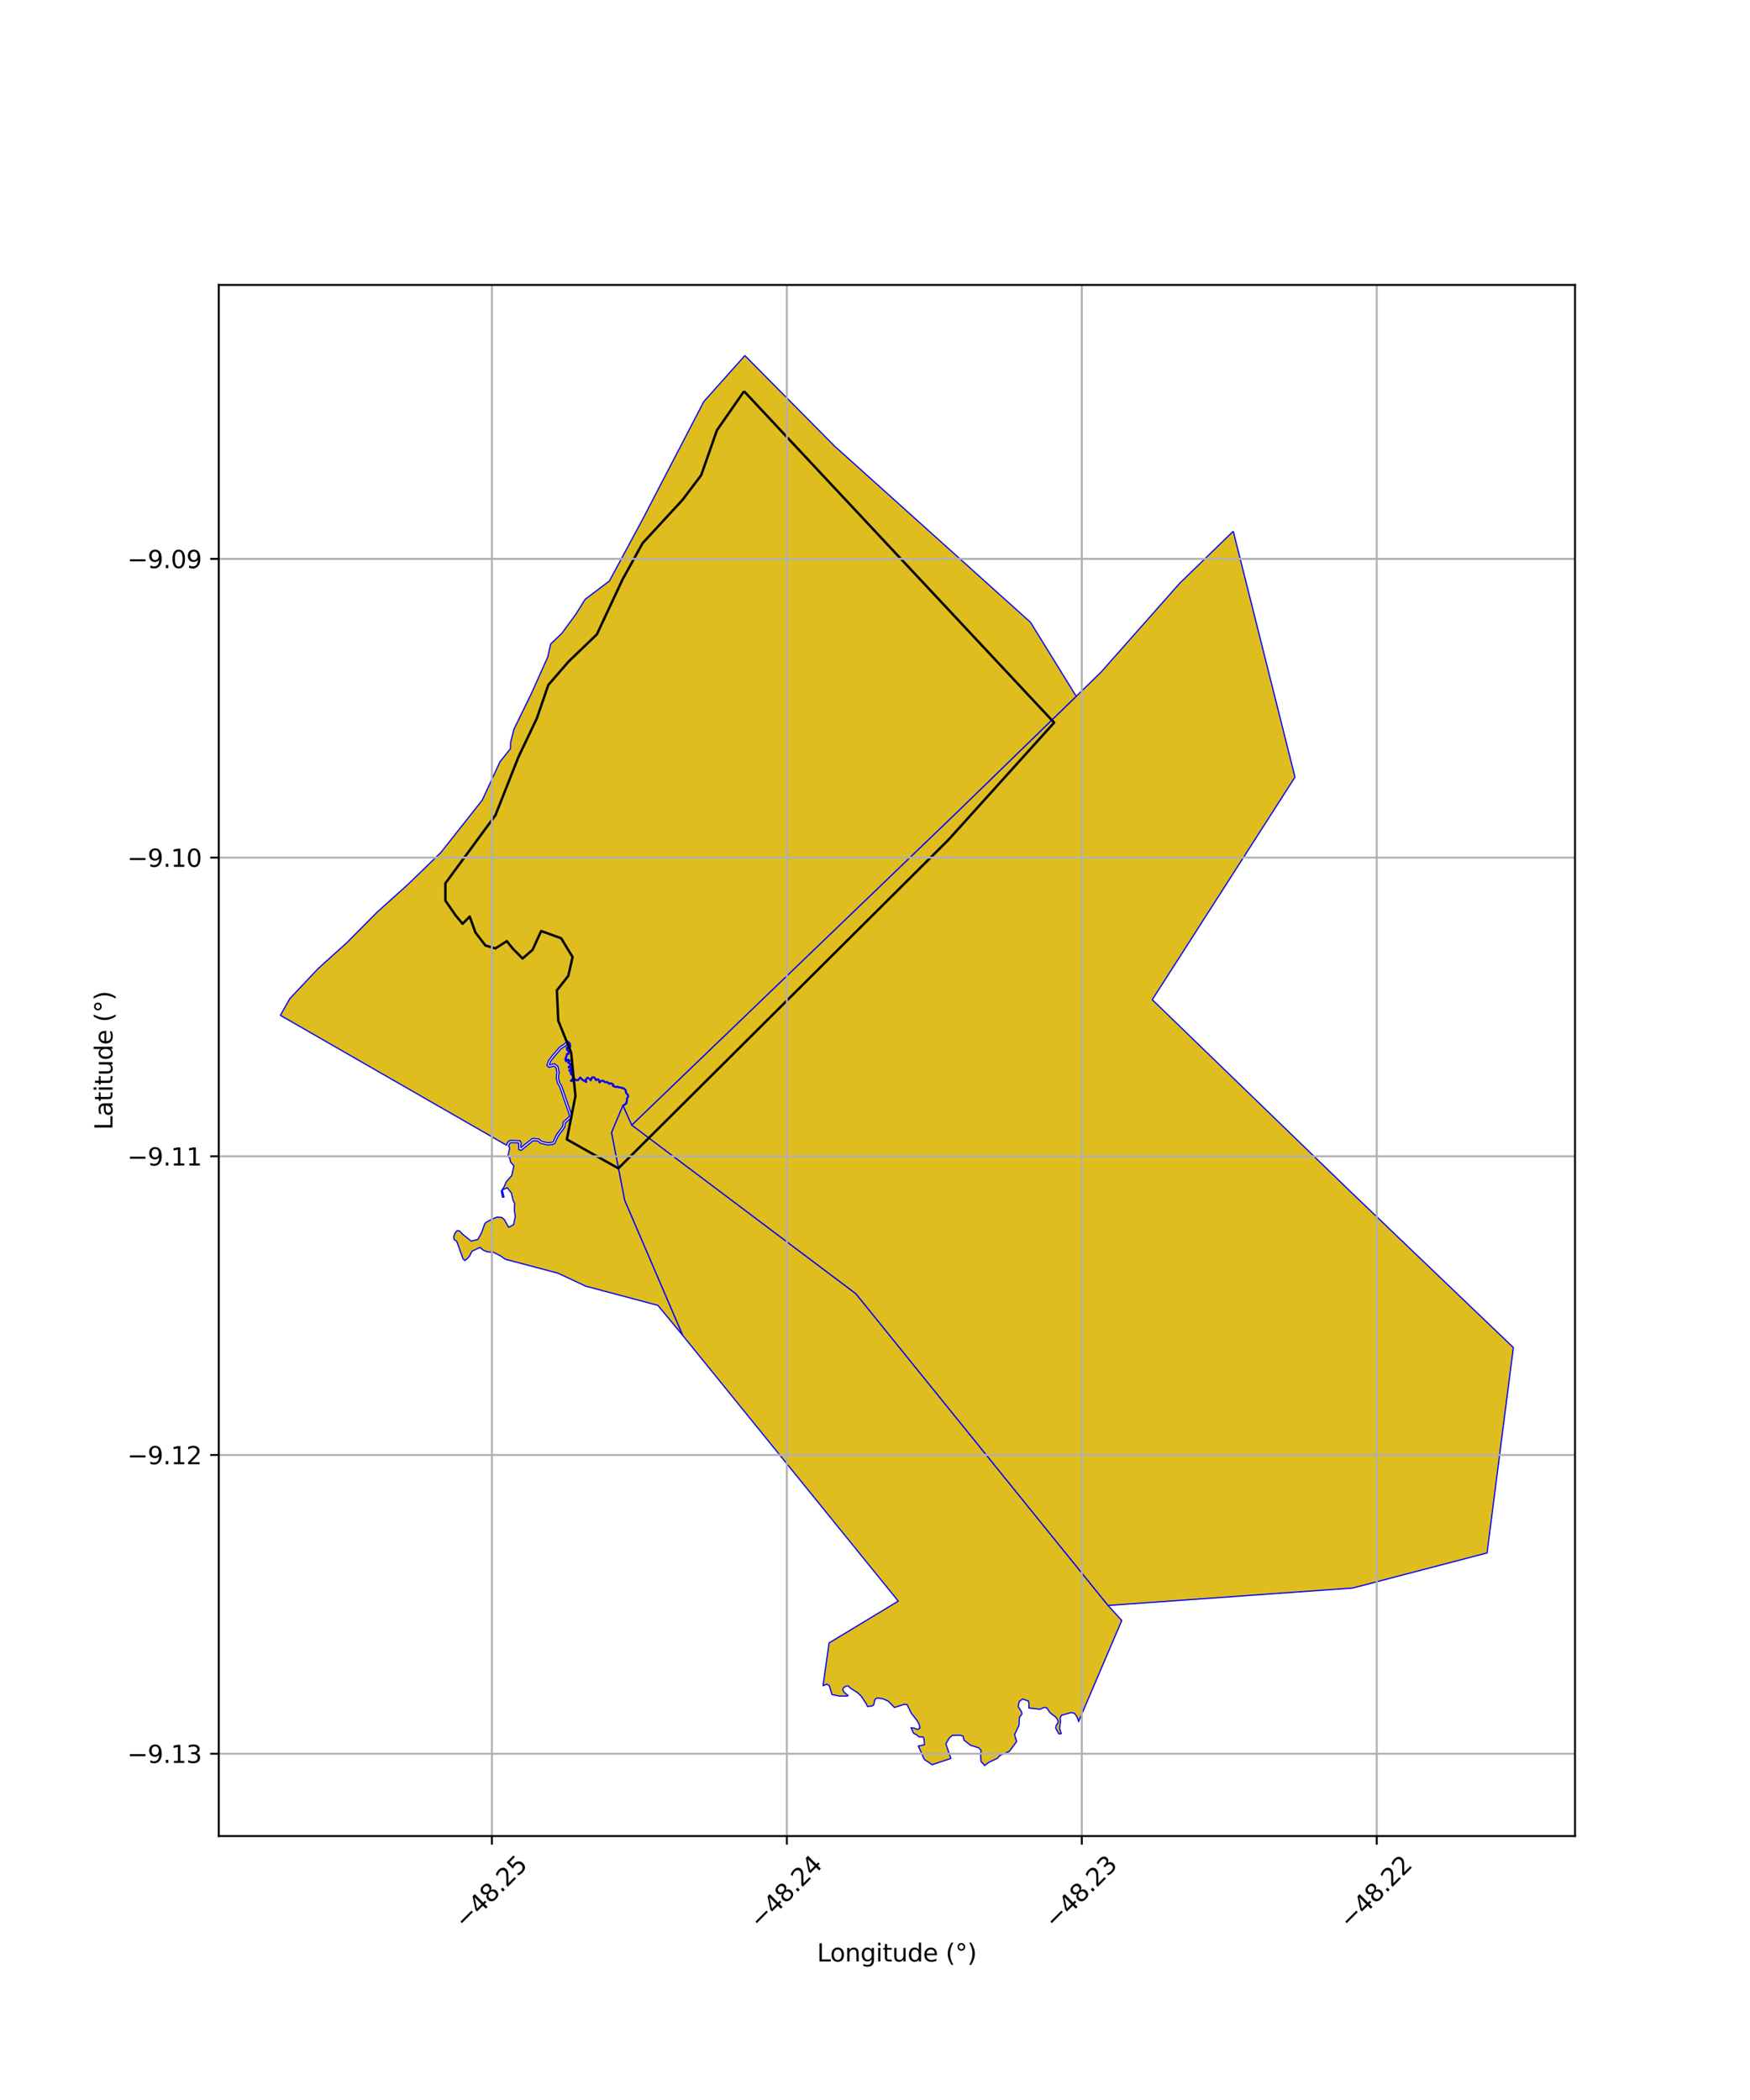 <?xml version="1.0" encoding="utf-8" standalone="no"?>
<!DOCTYPE svg PUBLIC "-//W3C//DTD SVG 1.1//EN"
  "http://www.w3.org/Graphics/SVG/1.1/DTD/svg11.dtd">
<svg xmlns:xlink="http://www.w3.org/1999/xlink" width="720pt" height="864pt" viewBox="0 0 720 864" xmlns="http://www.w3.org/2000/svg" version="1.1">
 <defs>
  <style type="text/css">*{stroke-linejoin: round; stroke-linecap: butt}</style>
 </defs>
 <g id="figure_1">
  <g id="patch_1">
   <path d="M 0 864 
L 720 864 
L 720 0 
L 0 0 
z
" style="fill: #ffffff"/>
  </g>
  <g id="axes_1">
   <g id="patch_2">
    <path d="M 90 755.41 
L 648 755.41 
L 648 117.23 
L 90 117.23 
z
" style="fill: #ffffff"/>
   </g>
   <g id="PatchCollection_1">
    <path d="M 256.288 454.709 
L 259.916 462.879 
L 352.145 532.277 
L 455.884 660.535 
L 461.524 666.717 
L 443.75 708.321 
L 443.565 707.454 
L 442.894 706.011 
L 442.051 704.913 
L 440.694 704.597 
L 436.71 705.717 
L 436.191 706.825 
L 436.309 708.386 
L 435.932 711.135 
L 436.651 713.266 
L 435.681 713.378 
L 434.349 711.037 
L 434.535 709.969 
L 435.319 708.693 
L 435.287 707.869 
L 434.484 706.556 
L 431.907 704.571 
L 430.718 702.691 
L 429.637 702.451 
L 427.914 703.25 
L 423.303 702.732 
L 423.359 701.17 
L 423.094 699.839 
L 420.697 699.011 
L 419.379 700.023 
L 418.911 702.062 
L 420.305 704.324 
L 420.428 705.206 
L 419.446 706.554 
L 419.245 709.833 
L 417.413 713.68 
L 418.27 716.512 
L 415.3 720.527 
L 411.467 722.211 
L 410.309 723.442 
L 406.939 725.02 
L 405.066 726.401 
L 404.635 725.743 
L 403.647 724.84 
L 403.448 721.647 
L 403.664 720.114 
L 402.687 719.124 
L 399.287 718.033 
L 396.638 715.965 
L 396.22 714.274 
L 394.977 713.887 
L 391.839 713.964 
L 390.534 715.051 
L 389.163 717.511 
L 391.244 723.474 
L 383.517 726.041 
L 380.283 723.887 
L 377.823 718.381 
L 380.343 717.841 
L 380.164 715.463 
L 379.79 714.615 
L 378.255 714.665 
L 376.997 713.681 
L 375.902 713.159 
L 374.826 710.827 
L 376.257 711.008 
L 377.451 711.581 
L 378.475 711.015 
L 378.143 709.331 
L 377.328 707.897 
L 374.92 704.851 
L 373.194 701.313 
L 372.038 701.198 
L 368.002 702.498 
L 365.484 699.901 
L 363.258 698.929 
L 360.798 698.574 
L 360.14 699.027 
L 359.792 699.826 
L 359.471 701.439 
L 358.82 701.881 
L 356.905 702.128 
L 356.432 701.016 
L 354.3 697.806 
L 352.977 696.535 
L 349.651 694.375 
L 348.963 693.614 
L 348.099 693.748 
L 347.001 694.381 
L 346.738 695.188 
L 347.22 696.172 
L 348.939 697.617 
L 348.477 697.817 
L 345.243 697.796 
L 342.271 697.165 
L 341.207 693.517 
L 340.17 692.919 
L 338.617 693.515 
L 341.107 675.944 
L 369.568 658.747 
L 280.866 549.394 
L 256.994 493.839 
L 251.587 465.99 
L 256.288 454.709 
" clip-path="url(#p5b4a5c4d43)" style="fill: #e0bd1f; stroke: #0000ff; stroke-width: 0.5"/>
    <path d="M 507.399 218.565 
L 532.795 319.723 
L 474.078 411.307 
L 554.031 488.725 
L 622.636 554.419 
L 611.818 638.927 
L 556.501 653.371 
L 455.884 660.535 
L 352.145 532.277 
L 259.916 462.879 
L 394.034 333.886 
L 442.787 286.478 
L 452.843 276.699 
L 485.34 239.984 
L 507.399 218.565 
" clip-path="url(#p5b4a5c4d43)" style="fill: #e0bd1f; stroke: #0000ff; stroke-width: 0.5"/>
    <path d="M 233.946 429.089 
L 234.223 429.318 
L 234.431 430.298 
L 234.266 431.001 
L 233.076 430.787 
L 233.151 431.97 
L 233.878 432.8 
L 233.745 433.41 
L 233.16 433.487 
L 233.005 434.262 
L 232.448 435.682 
L 232.748 436.728 
L 233.064 436.788 
L 233.486 436.152 
L 233.829 436.154 
L 234.146 436.443 
L 233.523 437.214 
L 234.626 437.917 
L 234.588 438.216 
L 233.797 438.94 
L 233.917 439.29 
L 234.764 439.433 
L 234.941 439.586 
L 234.947 439.816 
L 234.039 440.23 
L 234.071 440.613 
L 234.856 440.804 
L 234.574 441.241 
L 234.682 441.882 
L 235.328 442.482 
L 235.595 443.224 
L 235.362 443.952 
L 234.697 444.598 
L 235.043 444.995 
L 236.59 444.255 
L 237.093 444.597 
L 237.991 444.532 
L 238.729 443.581 
L 239.687 444.49 
L 241.141 445.333 
L 241.406 445.133 
L 241.101 444.403 
L 241.937 443.441 
L 243.09 444.682 
L 243.7 443.455 
L 244.081 443.361 
L 244.419 443.471 
L 245.206 444.603 
L 245.576 444.288 
L 246.133 444.33 
L 246.62 445.541 
L 247.533 444.806 
L 248.255 444.876 
L 248.825 445.421 
L 249.895 445.412 
L 250.699 446.113 
L 251.266 445.868 
L 251.941 446.126 
L 252.143 446.338 
L 251.972 446.895 
L 253.379 447.43 
L 254.03 447.262 
L 254.552 447.524 
L 255.542 447.635 
L 256.656 448.023 
L 257.221 448.523 
L 257.449 449.701 
L 258.237 450.68 
L 258.29 451.108 
L 257.785 451.969 
L 257.771 452.785 
L 257.564 453.734 
L 256.725 454.515 
L 256.288 454.709 
L 251.587 465.99 
L 256.994 493.839 
L 280.866 549.394 
L 270.66 537.061 
L 241.004 529.18 
L 229.533 523.819 
L 208.729 518.313 
L 207.904 518.095 
L 205.874 516.668 
L 202.994 515.233 
L 200.548 515.051 
L 198.737 514.306 
L 197.54 513.215 
L 194.206 514.787 
L 193.234 516.691 
L 192.477 517.644 
L 191.238 518.61 
L 190.498 517.915 
L 187.929 510.731 
L 186.838 509.976 
L 186.661 508.784 
L 187.199 507.375 
L 188.012 506.357 
L 189.022 506.401 
L 190.418 507.85 
L 193.833 510.614 
L 196.611 509.95 
L 198.109 507.212 
L 199.465 503.445 
L 199.95 502.933 
L 202.408 501.578 
L 204.541 500.741 
L 206.499 500.928 
L 207.518 501.824 
L 209.279 504.917 
L 211.294 503.895 
L 212.002 500.454 
L 211.605 497.871 
L 211.748 495.157 
L 211.035 493.71 
L 210.426 490.911 
L 208.714 488.685 
L 206.635 489.59 
L 207.34 492.488 
L 206.745 492.591 
L 206.236 490.007 
L 207.371 488.328 
L 208.315 486.197 
L 210.523 483.681 
L 211.431 479.692 
L 210.066 478.106 
L 209.65 476.15 
L 208.92 475.876 
L 209.693 472.337 
L 209.218 471.415 
L 209.918 470.204 
L 210.519 470.082 
L 213.424 470.219 
L 213.451 472.957 
L 214.37 473.309 
L 219.359 469.296 
L 221.328 469.44 
L 222.36 470.373 
L 225.418 471.085 
L 227.251 470.884 
L 228.235 470.472 
L 229.717 467.286 
L 232.39 463.732 
L 232.569 462.065 
L 235.123 459.799 
L 235.153 458.576 
L 231.132 446.934 
L 230.162 445.207 
L 229.752 443.24 
L 230.038 441.183 
L 229.53 438.775 
L 228.132 437.658 
L 226.004 438.168 
L 226.466 436.765 
L 228.066 434.694 
L 230.889 431.424 
L 232.491 430.42 
L 233.946 429.089 
" clip-path="url(#p5b4a5c4d43)" style="fill: #e0bd1f; stroke: #0000ff; stroke-width: 0.5"/>
    <path d="M 306.505 146.239 
L 306.958 146.797 
L 343.388 183.573 
L 423.981 256.04 
L 442.787 286.478 
L 394.034 333.886 
L 259.916 462.879 
L 256.288 454.709 
L 256.953 454.756 
L 257.598 454.141 
L 257.811 454.157 
L 258.101 452.823 
L 258.114 452.063 
L 258.633 451.179 
L 258.555 450.544 
L 257.758 449.557 
L 257.525 448.347 
L 256.826 447.73 
L 255.615 447.308 
L 254.648 447.2 
L 254.067 446.909 
L 253.398 447.081 
L 252.38 446.694 
L 252.516 446.249 
L 252.129 445.841 
L 251.259 445.508 
L 250.759 445.724 
L 250.017 445.078 
L 248.956 445.087 
L 248.399 444.555 
L 247.43 444.462 
L 246.759 445.002 
L 246.363 444.014 
L 245.467 443.945 
L 245.268 444.113 
L 244.626 443.188 
L 244.093 443.015 
L 243.473 443.168 
L 243.016 444.087 
L 241.717 443.182 
L 240.715 444.341 
L 240.915 444.817 
L 239.886 444.221 
L 238.691 443.087 
L 237.821 444.211 
L 237.184 444.257 
L 236.619 443.871 
L 235.243 444.532 
L 235.651 444.134 
L 235.944 443.218 
L 235.612 442.292 
L 234.989 441.714 
L 234.922 441.314 
L 235.388 440.59 
L 234.516 440.378 
L 235.284 440.029 
L 235.268 439.429 
L 234.911 439.12 
L 234.22 439.003 
L 234.901 438.38 
L 234.981 437.749 
L 234.014 437.133 
L 234.6 436.409 
L 233.959 435.822 
L 233.31 435.818 
L 232.975 436.321 
L 232.796 435.699 
L 233.324 434.357 
L 233.438 433.786 
L 234.019 433.711 
L 234.237 432.706 
L 233.474 431.836 
L 233.433 431.19 
L 234.516 431.385 
L 234.77 430.302 
L 234.523 429.135 
L 233.505 428.293 
L 231.957 429.708 
L 230.31 430.741 
L 227.385 434.13 
L 225.678 436.338 
L 224.998 438.364 
L 225.861 439.114 
L 227.918 438.622 
L 228.733 439.272 
L 229.143 441.214 
L 228.857 443.27 
L 229.327 445.523 
L 230.325 447.301 
L 234.267 458.716 
L 234.251 459.389 
L 231.728 461.626 
L 231.539 463.391 
L 228.958 466.824 
L 227.581 469.784 
L 227.029 470.016 
L 225.471 470.185 
L 222.781 469.56 
L 221.693 468.575 
L 219.087 468.385 
L 216.037 470.747 
L 214.309 472.203 
L 214.275 471.174 
L 214.449 470.306 
L 213.987 469.356 
L 210.45 469.189 
L 209.428 469.398 
L 208.708 470.308 
L 208.37 471.157 
L 208.173 471.044 
L 116.558 418.427 
L 115.364 417.74 
L 119.175 410.942 
L 130.868 398.513 
L 142.706 387.837 
L 155.066 375.377 
L 167.765 363.953 
L 181.343 350.792 
L 198.401 329.215 
L 205.706 313.417 
L 210.026 307.98 
L 210.104 305.334 
L 211.427 300.075 
L 218.68 285.22 
L 225.388 270.244 
L 226.549 264.977 
L 231.141 260.592 
L 236.98 252.621 
L 240.731 246.585 
L 250.727 239.034 
L 264.145 214.126 
L 289.564 165.24 
L 306.505 146.239 
" clip-path="url(#p5b4a5c4d43)" style="fill: #e0bd1f; stroke: #0000ff; stroke-width: 0.5"/>
   </g>
   <g id="PatchCollection_2">
    <path d="M 306.126 160.966 
L 433.701 297.311 
L 390.196 345.538 
L 254.39 480.693 
L 233.225 468.785 
L 236.753 450.923 
L 234.989 433.061 
L 229.698 419.963 
L 229.11 407.459 
L 233.813 401.506 
L 235.577 393.765 
L 230.874 386.025 
L 222.643 383.048 
L 219.116 390.788 
L 215 394.361 
L 210.885 390.193 
L 208.533 387.216 
L 203.83 390.193 
L 199.715 389.002 
L 195.6 383.644 
L 193.248 377.094 
L 190.308 380.071 
L 187.369 376.499 
L 183.253 370.545 
L 183.253 363.4 
L 203.83 335.417 
L 213.237 311.601 
L 220.879 295.525 
L 225.583 281.831 
L 233.813 272.305 
L 245.571 260.992 
L 256.154 238.367 
L 264.384 223.482 
L 280.846 205.621 
L 288.489 195.499 
L 294.956 177.042 
L 306.126 160.966 
" clip-path="url(#p5b4a5c4d43)" style="fill: none; stroke: #000000"/>
   </g>
   <g id="matplotlib.axis_1">
    <g id="xtick_1">
     <g id="line2d_1">
      <path d="M 202.383 755.41 
L 202.383 117.23 
" clip-path="url(#p5b4a5c4d43)" style="fill: none; stroke: #b0b0b0; stroke-width: 0.8; stroke-linecap: square"/>
     </g>
     <g id="line2d_2">
      <defs>
       <path id="me7c1bc1166" d="M 0 0 
L 0 3.5 
" style="stroke: #000000; stroke-width: 0.8"/>
      </defs>
      <g>
       <use xlink:href="#me7c1bc1166" x="202.383" y="755.41" style="stroke: #000000; stroke-width: 0.8"/>
      </g>
     </g>
     <g id="text_1">
      <!-- −48.25 -->
      <g transform="translate(191.25 793.951) rotate(-45) scale(0.1 -0.1)">
       <defs>
        <path id="DejaVuSans-2212" d="M 678 2272 
L 4684 2272 
L 4684 1741 
L 678 1741 
L 678 2272 
z
" transform="scale(0.016)"/>
        <path id="DejaVuSans-34" d="M 2419 4116 
L 825 1625 
L 2419 1625 
L 2419 4116 
z
M 2253 4666 
L 3047 4666 
L 3047 1625 
L 3713 1625 
L 3713 1100 
L 3047 1100 
L 3047 0 
L 2419 0 
L 2419 1100 
L 313 1100 
L 313 1709 
L 2253 4666 
z
" transform="scale(0.016)"/>
        <path id="DejaVuSans-38" d="M 2034 2216 
Q 1584 2216 1326 1975 
Q 1069 1734 1069 1313 
Q 1069 891 1326 650 
Q 1584 409 2034 409 
Q 2484 409 2743 651 
Q 3003 894 3003 1313 
Q 3003 1734 2745 1975 
Q 2488 2216 2034 2216 
z
M 1403 2484 
Q 997 2584 770 2862 
Q 544 3141 544 3541 
Q 544 4100 942 4425 
Q 1341 4750 2034 4750 
Q 2731 4750 3128 4425 
Q 3525 4100 3525 3541 
Q 3525 3141 3298 2862 
Q 3072 2584 2669 2484 
Q 3125 2378 3379 2068 
Q 3634 1759 3634 1313 
Q 3634 634 3220 271 
Q 2806 -91 2034 -91 
Q 1263 -91 848 271 
Q 434 634 434 1313 
Q 434 1759 690 2068 
Q 947 2378 1403 2484 
z
M 1172 3481 
Q 1172 3119 1398 2916 
Q 1625 2713 2034 2713 
Q 2441 2713 2670 2916 
Q 2900 3119 2900 3481 
Q 2900 3844 2670 4047 
Q 2441 4250 2034 4250 
Q 1625 4250 1398 4047 
Q 1172 3844 1172 3481 
z
" transform="scale(0.016)"/>
        <path id="DejaVuSans-2e" d="M 684 794 
L 1344 794 
L 1344 0 
L 684 0 
L 684 794 
z
" transform="scale(0.016)"/>
        <path id="DejaVuSans-32" d="M 1228 531 
L 3431 531 
L 3431 0 
L 469 0 
L 469 531 
Q 828 903 1448 1529 
Q 2069 2156 2228 2338 
Q 2531 2678 2651 2914 
Q 2772 3150 2772 3378 
Q 2772 3750 2511 3984 
Q 2250 4219 1831 4219 
Q 1534 4219 1204 4116 
Q 875 4013 500 3803 
L 500 4441 
Q 881 4594 1212 4672 
Q 1544 4750 1819 4750 
Q 2544 4750 2975 4387 
Q 3406 4025 3406 3419 
Q 3406 3131 3298 2873 
Q 3191 2616 2906 2266 
Q 2828 2175 2409 1742 
Q 1991 1309 1228 531 
z
" transform="scale(0.016)"/>
        <path id="DejaVuSans-35" d="M 691 4666 
L 3169 4666 
L 3169 4134 
L 1269 4134 
L 1269 2991 
Q 1406 3038 1543 3061 
Q 1681 3084 1819 3084 
Q 2600 3084 3056 2656 
Q 3513 2228 3513 1497 
Q 3513 744 3044 326 
Q 2575 -91 1722 -91 
Q 1428 -91 1123 -41 
Q 819 9 494 109 
L 494 744 
Q 775 591 1075 516 
Q 1375 441 1709 441 
Q 2250 441 2565 725 
Q 2881 1009 2881 1497 
Q 2881 1984 2565 2268 
Q 2250 2553 1709 2553 
Q 1456 2553 1204 2497 
Q 953 2441 691 2322 
L 691 4666 
z
" transform="scale(0.016)"/>
       </defs>
       <use xlink:href="#DejaVuSans-2212"/>
       <use xlink:href="#DejaVuSans-34" transform="translate(83.789 0)"/>
       <use xlink:href="#DejaVuSans-38" transform="translate(147.412 0)"/>
       <use xlink:href="#DejaVuSans-2e" transform="translate(211.035 0)"/>
       <use xlink:href="#DejaVuSans-32" transform="translate(242.822 0)"/>
       <use xlink:href="#DejaVuSans-35" transform="translate(306.445 0)"/>
      </g>
     </g>
    </g>
    <g id="xtick_2">
     <g id="line2d_3">
      <path d="M 323.734 755.41 
L 323.734 117.23 
" clip-path="url(#p5b4a5c4d43)" style="fill: none; stroke: #b0b0b0; stroke-width: 0.8; stroke-linecap: square"/>
     </g>
     <g id="line2d_4">
      <g>
       <use xlink:href="#me7c1bc1166" x="323.734" y="755.41" style="stroke: #000000; stroke-width: 0.8"/>
      </g>
     </g>
     <g id="text_2">
      <!-- −48.24 -->
      <g transform="translate(312.601 793.951) rotate(-45) scale(0.1 -0.1)">
       <use xlink:href="#DejaVuSans-2212"/>
       <use xlink:href="#DejaVuSans-34" transform="translate(83.789 0)"/>
       <use xlink:href="#DejaVuSans-38" transform="translate(147.412 0)"/>
       <use xlink:href="#DejaVuSans-2e" transform="translate(211.035 0)"/>
       <use xlink:href="#DejaVuSans-32" transform="translate(242.822 0)"/>
       <use xlink:href="#DejaVuSans-34" transform="translate(306.445 0)"/>
      </g>
     </g>
    </g>
    <g id="xtick_3">
     <g id="line2d_5">
      <path d="M 445.085 755.41 
L 445.085 117.23 
" clip-path="url(#p5b4a5c4d43)" style="fill: none; stroke: #b0b0b0; stroke-width: 0.8; stroke-linecap: square"/>
     </g>
     <g id="line2d_6">
      <g>
       <use xlink:href="#me7c1bc1166" x="445.085" y="755.41" style="stroke: #000000; stroke-width: 0.8"/>
      </g>
     </g>
     <g id="text_3">
      <!-- −48.23 -->
      <g transform="translate(433.952 793.951) rotate(-45) scale(0.1 -0.1)">
       <defs>
        <path id="DejaVuSans-33" d="M 2597 2516 
Q 3050 2419 3304 2112 
Q 3559 1806 3559 1356 
Q 3559 666 3084 287 
Q 2609 -91 1734 -91 
Q 1441 -91 1130 -33 
Q 819 25 488 141 
L 488 750 
Q 750 597 1062 519 
Q 1375 441 1716 441 
Q 2309 441 2620 675 
Q 2931 909 2931 1356 
Q 2931 1769 2642 2001 
Q 2353 2234 1838 2234 
L 1294 2234 
L 1294 2753 
L 1863 2753 
Q 2328 2753 2575 2939 
Q 2822 3125 2822 3475 
Q 2822 3834 2567 4026 
Q 2313 4219 1838 4219 
Q 1578 4219 1281 4162 
Q 984 4106 628 3988 
L 628 4550 
Q 988 4650 1302 4700 
Q 1616 4750 1894 4750 
Q 2613 4750 3031 4423 
Q 3450 4097 3450 3541 
Q 3450 3153 3228 2886 
Q 3006 2619 2597 2516 
z
" transform="scale(0.016)"/>
       </defs>
       <use xlink:href="#DejaVuSans-2212"/>
       <use xlink:href="#DejaVuSans-34" transform="translate(83.789 0)"/>
       <use xlink:href="#DejaVuSans-38" transform="translate(147.412 0)"/>
       <use xlink:href="#DejaVuSans-2e" transform="translate(211.035 0)"/>
       <use xlink:href="#DejaVuSans-32" transform="translate(242.822 0)"/>
       <use xlink:href="#DejaVuSans-33" transform="translate(306.445 0)"/>
      </g>
     </g>
    </g>
    <g id="xtick_4">
     <g id="line2d_7">
      <path d="M 566.436 755.41 
L 566.436 117.23 
" clip-path="url(#p5b4a5c4d43)" style="fill: none; stroke: #b0b0b0; stroke-width: 0.8; stroke-linecap: square"/>
     </g>
     <g id="line2d_8">
      <g>
       <use xlink:href="#me7c1bc1166" x="566.436" y="755.41" style="stroke: #000000; stroke-width: 0.8"/>
      </g>
     </g>
     <g id="text_4">
      <!-- −48.22 -->
      <g transform="translate(555.303 793.951) rotate(-45) scale(0.1 -0.1)">
       <use xlink:href="#DejaVuSans-2212"/>
       <use xlink:href="#DejaVuSans-34" transform="translate(83.789 0)"/>
       <use xlink:href="#DejaVuSans-38" transform="translate(147.412 0)"/>
       <use xlink:href="#DejaVuSans-2e" transform="translate(211.035 0)"/>
       <use xlink:href="#DejaVuSans-32" transform="translate(242.822 0)"/>
       <use xlink:href="#DejaVuSans-32" transform="translate(306.445 0)"/>
      </g>
     </g>
    </g>
    <g id="text_5">
     <!-- Longitude (°) -->
     <g transform="translate(336.14 807.02) scale(0.1 -0.1)">
      <defs>
       <path id="DejaVuSans-4c" d="M 628 4666 
L 1259 4666 
L 1259 531 
L 3531 531 
L 3531 0 
L 628 0 
L 628 4666 
z
" transform="scale(0.016)"/>
       <path id="DejaVuSans-6f" d="M 1959 3097 
Q 1497 3097 1228 2736 
Q 959 2375 959 1747 
Q 959 1119 1226 758 
Q 1494 397 1959 397 
Q 2419 397 2687 759 
Q 2956 1122 2956 1747 
Q 2956 2369 2687 2733 
Q 2419 3097 1959 3097 
z
M 1959 3584 
Q 2709 3584 3137 3096 
Q 3566 2609 3566 1747 
Q 3566 888 3137 398 
Q 2709 -91 1959 -91 
Q 1206 -91 779 398 
Q 353 888 353 1747 
Q 353 2609 779 3096 
Q 1206 3584 1959 3584 
z
" transform="scale(0.016)"/>
       <path id="DejaVuSans-6e" d="M 3513 2113 
L 3513 0 
L 2938 0 
L 2938 2094 
Q 2938 2591 2744 2837 
Q 2550 3084 2163 3084 
Q 1697 3084 1428 2787 
Q 1159 2491 1159 1978 
L 1159 0 
L 581 0 
L 581 3500 
L 1159 3500 
L 1159 2956 
Q 1366 3272 1645 3428 
Q 1925 3584 2291 3584 
Q 2894 3584 3203 3211 
Q 3513 2838 3513 2113 
z
" transform="scale(0.016)"/>
       <path id="DejaVuSans-67" d="M 2906 1791 
Q 2906 2416 2648 2759 
Q 2391 3103 1925 3103 
Q 1463 3103 1205 2759 
Q 947 2416 947 1791 
Q 947 1169 1205 825 
Q 1463 481 1925 481 
Q 2391 481 2648 825 
Q 2906 1169 2906 1791 
z
M 3481 434 
Q 3481 -459 3084 -895 
Q 2688 -1331 1869 -1331 
Q 1566 -1331 1297 -1286 
Q 1028 -1241 775 -1147 
L 775 -588 
Q 1028 -725 1275 -790 
Q 1522 -856 1778 -856 
Q 2344 -856 2625 -561 
Q 2906 -266 2906 331 
L 2906 616 
Q 2728 306 2450 153 
Q 2172 0 1784 0 
Q 1141 0 747 490 
Q 353 981 353 1791 
Q 353 2603 747 3093 
Q 1141 3584 1784 3584 
Q 2172 3584 2450 3431 
Q 2728 3278 2906 2969 
L 2906 3500 
L 3481 3500 
L 3481 434 
z
" transform="scale(0.016)"/>
       <path id="DejaVuSans-69" d="M 603 3500 
L 1178 3500 
L 1178 0 
L 603 0 
L 603 3500 
z
M 603 4863 
L 1178 4863 
L 1178 4134 
L 603 4134 
L 603 4863 
z
" transform="scale(0.016)"/>
       <path id="DejaVuSans-74" d="M 1172 4494 
L 1172 3500 
L 2356 3500 
L 2356 3053 
L 1172 3053 
L 1172 1153 
Q 1172 725 1289 603 
Q 1406 481 1766 481 
L 2356 481 
L 2356 0 
L 1766 0 
Q 1100 0 847 248 
Q 594 497 594 1153 
L 594 3053 
L 172 3053 
L 172 3500 
L 594 3500 
L 594 4494 
L 1172 4494 
z
" transform="scale(0.016)"/>
       <path id="DejaVuSans-75" d="M 544 1381 
L 544 3500 
L 1119 3500 
L 1119 1403 
Q 1119 906 1312 657 
Q 1506 409 1894 409 
Q 2359 409 2629 706 
Q 2900 1003 2900 1516 
L 2900 3500 
L 3475 3500 
L 3475 0 
L 2900 0 
L 2900 538 
Q 2691 219 2414 64 
Q 2138 -91 1772 -91 
Q 1169 -91 856 284 
Q 544 659 544 1381 
z
M 1991 3584 
L 1991 3584 
z
" transform="scale(0.016)"/>
       <path id="DejaVuSans-64" d="M 2906 2969 
L 2906 4863 
L 3481 4863 
L 3481 0 
L 2906 0 
L 2906 525 
Q 2725 213 2448 61 
Q 2172 -91 1784 -91 
Q 1150 -91 751 415 
Q 353 922 353 1747 
Q 353 2572 751 3078 
Q 1150 3584 1784 3584 
Q 2172 3584 2448 3432 
Q 2725 3281 2906 2969 
z
M 947 1747 
Q 947 1113 1208 752 
Q 1469 391 1925 391 
Q 2381 391 2643 752 
Q 2906 1113 2906 1747 
Q 2906 2381 2643 2742 
Q 2381 3103 1925 3103 
Q 1469 3103 1208 2742 
Q 947 2381 947 1747 
z
" transform="scale(0.016)"/>
       <path id="DejaVuSans-65" d="M 3597 1894 
L 3597 1613 
L 953 1613 
Q 991 1019 1311 708 
Q 1631 397 2203 397 
Q 2534 397 2845 478 
Q 3156 559 3463 722 
L 3463 178 
Q 3153 47 2828 -22 
Q 2503 -91 2169 -91 
Q 1331 -91 842 396 
Q 353 884 353 1716 
Q 353 2575 817 3079 
Q 1281 3584 2069 3584 
Q 2775 3584 3186 3129 
Q 3597 2675 3597 1894 
z
M 3022 2063 
Q 3016 2534 2758 2815 
Q 2500 3097 2075 3097 
Q 1594 3097 1305 2825 
Q 1016 2553 972 2059 
L 3022 2063 
z
" transform="scale(0.016)"/>
       <path id="DejaVuSans-20" transform="scale(0.016)"/>
       <path id="DejaVuSans-28" d="M 1984 4856 
Q 1566 4138 1362 3434 
Q 1159 2731 1159 2009 
Q 1159 1288 1364 580 
Q 1569 -128 1984 -844 
L 1484 -844 
Q 1016 -109 783 600 
Q 550 1309 550 2009 
Q 550 2706 781 3412 
Q 1013 4119 1484 4856 
L 1984 4856 
z
" transform="scale(0.016)"/>
       <path id="DejaVuSans-b0" d="M 1600 4347 
Q 1350 4347 1178 4173 
Q 1006 4000 1006 3750 
Q 1006 3503 1178 3333 
Q 1350 3163 1600 3163 
Q 1850 3163 2022 3333 
Q 2194 3503 2194 3750 
Q 2194 3997 2020 4172 
Q 1847 4347 1600 4347 
z
M 1600 4750 
Q 1800 4750 1984 4673 
Q 2169 4597 2303 4453 
Q 2447 4313 2519 4134 
Q 2591 3956 2591 3750 
Q 2591 3338 2302 3052 
Q 2013 2766 1594 2766 
Q 1172 2766 890 3047 
Q 609 3328 609 3750 
Q 609 4169 896 4459 
Q 1184 4750 1600 4750 
z
" transform="scale(0.016)"/>
       <path id="DejaVuSans-29" d="M 513 4856 
L 1013 4856 
Q 1481 4119 1714 3412 
Q 1947 2706 1947 2009 
Q 1947 1309 1714 600 
Q 1481 -109 1013 -844 
L 513 -844 
Q 928 -128 1133 580 
Q 1338 1288 1338 2009 
Q 1338 2731 1133 3434 
Q 928 4138 513 4856 
z
" transform="scale(0.016)"/>
      </defs>
      <use xlink:href="#DejaVuSans-4c"/>
      <use xlink:href="#DejaVuSans-6f" transform="translate(53.963 0)"/>
      <use xlink:href="#DejaVuSans-6e" transform="translate(115.145 0)"/>
      <use xlink:href="#DejaVuSans-67" transform="translate(178.523 0)"/>
      <use xlink:href="#DejaVuSans-69" transform="translate(242 0)"/>
      <use xlink:href="#DejaVuSans-74" transform="translate(269.783 0)"/>
      <use xlink:href="#DejaVuSans-75" transform="translate(308.992 0)"/>
      <use xlink:href="#DejaVuSans-64" transform="translate(372.371 0)"/>
      <use xlink:href="#DejaVuSans-65" transform="translate(435.848 0)"/>
      <use xlink:href="#DejaVuSans-20" transform="translate(497.371 0)"/>
      <use xlink:href="#DejaVuSans-28" transform="translate(529.158 0)"/>
      <use xlink:href="#DejaVuSans-b0" transform="translate(568.172 0)"/>
      <use xlink:href="#DejaVuSans-29" transform="translate(618.172 0)"/>
     </g>
    </g>
   </g>
   <g id="matplotlib.axis_2">
    <g id="ytick_1">
     <g id="line2d_9">
      <path d="M 90 721.525 
L 648 721.525 
" clip-path="url(#p5b4a5c4d43)" style="fill: none; stroke: #b0b0b0; stroke-width: 0.8; stroke-linecap: square"/>
     </g>
     <g id="line2d_10">
      <defs>
       <path id="m96d5cb27ad" d="M 0 0 
L -3.5 0 
" style="stroke: #000000; stroke-width: 0.8"/>
      </defs>
      <g>
       <use xlink:href="#m96d5cb27ad" x="90" y="721.525" style="stroke: #000000; stroke-width: 0.8"/>
      </g>
     </g>
     <g id="text_6">
      <!-- −9.13 -->
      <g transform="translate(52.355 725.324) scale(0.1 -0.1)">
       <defs>
        <path id="DejaVuSans-39" d="M 703 97 
L 703 672 
Q 941 559 1184 500 
Q 1428 441 1663 441 
Q 2288 441 2617 861 
Q 2947 1281 2994 2138 
Q 2813 1869 2534 1725 
Q 2256 1581 1919 1581 
Q 1219 1581 811 2004 
Q 403 2428 403 3163 
Q 403 3881 828 4315 
Q 1253 4750 1959 4750 
Q 2769 4750 3195 4129 
Q 3622 3509 3622 2328 
Q 3622 1225 3098 567 
Q 2575 -91 1691 -91 
Q 1453 -91 1209 -44 
Q 966 3 703 97 
z
M 1959 2075 
Q 2384 2075 2632 2365 
Q 2881 2656 2881 3163 
Q 2881 3666 2632 3958 
Q 2384 4250 1959 4250 
Q 1534 4250 1286 3958 
Q 1038 3666 1038 3163 
Q 1038 2656 1286 2365 
Q 1534 2075 1959 2075 
z
" transform="scale(0.016)"/>
        <path id="DejaVuSans-31" d="M 794 531 
L 1825 531 
L 1825 4091 
L 703 3866 
L 703 4441 
L 1819 4666 
L 2450 4666 
L 2450 531 
L 3481 531 
L 3481 0 
L 794 0 
L 794 531 
z
" transform="scale(0.016)"/>
       </defs>
       <use xlink:href="#DejaVuSans-2212"/>
       <use xlink:href="#DejaVuSans-39" transform="translate(83.789 0)"/>
       <use xlink:href="#DejaVuSans-2e" transform="translate(147.412 0)"/>
       <use xlink:href="#DejaVuSans-31" transform="translate(179.199 0)"/>
       <use xlink:href="#DejaVuSans-33" transform="translate(242.822 0)"/>
      </g>
     </g>
    </g>
    <g id="ytick_2">
     <g id="line2d_11">
      <path d="M 90 598.628 
L 648 598.628 
" clip-path="url(#p5b4a5c4d43)" style="fill: none; stroke: #b0b0b0; stroke-width: 0.8; stroke-linecap: square"/>
     </g>
     <g id="line2d_12">
      <g>
       <use xlink:href="#m96d5cb27ad" x="90" y="598.628" style="stroke: #000000; stroke-width: 0.8"/>
      </g>
     </g>
     <g id="text_7">
      <!-- −9.12 -->
      <g transform="translate(52.355 602.427) scale(0.1 -0.1)">
       <use xlink:href="#DejaVuSans-2212"/>
       <use xlink:href="#DejaVuSans-39" transform="translate(83.789 0)"/>
       <use xlink:href="#DejaVuSans-2e" transform="translate(147.412 0)"/>
       <use xlink:href="#DejaVuSans-31" transform="translate(179.199 0)"/>
       <use xlink:href="#DejaVuSans-32" transform="translate(242.822 0)"/>
      </g>
     </g>
    </g>
    <g id="ytick_3">
     <g id="line2d_13">
      <path d="M 90 475.731 
L 648 475.731 
" clip-path="url(#p5b4a5c4d43)" style="fill: none; stroke: #b0b0b0; stroke-width: 0.8; stroke-linecap: square"/>
     </g>
     <g id="line2d_14">
      <g>
       <use xlink:href="#m96d5cb27ad" x="90" y="475.731" style="stroke: #000000; stroke-width: 0.8"/>
      </g>
     </g>
     <g id="text_8">
      <!-- −9.11 -->
      <g transform="translate(52.355 479.53) scale(0.1 -0.1)">
       <use xlink:href="#DejaVuSans-2212"/>
       <use xlink:href="#DejaVuSans-39" transform="translate(83.789 0)"/>
       <use xlink:href="#DejaVuSans-2e" transform="translate(147.412 0)"/>
       <use xlink:href="#DejaVuSans-31" transform="translate(179.199 0)"/>
       <use xlink:href="#DejaVuSans-31" transform="translate(242.822 0)"/>
      </g>
     </g>
    </g>
    <g id="ytick_4">
     <g id="line2d_15">
      <path d="M 90 352.833 
L 648 352.833 
" clip-path="url(#p5b4a5c4d43)" style="fill: none; stroke: #b0b0b0; stroke-width: 0.8; stroke-linecap: square"/>
     </g>
     <g id="line2d_16">
      <g>
       <use xlink:href="#m96d5cb27ad" x="90" y="352.833" style="stroke: #000000; stroke-width: 0.8"/>
      </g>
     </g>
     <g id="text_9">
      <!-- −9.10 -->
      <g transform="translate(52.355 356.633) scale(0.1 -0.1)">
       <defs>
        <path id="DejaVuSans-30" d="M 2034 4250 
Q 1547 4250 1301 3770 
Q 1056 3291 1056 2328 
Q 1056 1369 1301 889 
Q 1547 409 2034 409 
Q 2525 409 2770 889 
Q 3016 1369 3016 2328 
Q 3016 3291 2770 3770 
Q 2525 4250 2034 4250 
z
M 2034 4750 
Q 2819 4750 3233 4129 
Q 3647 3509 3647 2328 
Q 3647 1150 3233 529 
Q 2819 -91 2034 -91 
Q 1250 -91 836 529 
Q 422 1150 422 2328 
Q 422 3509 836 4129 
Q 1250 4750 2034 4750 
z
" transform="scale(0.016)"/>
       </defs>
       <use xlink:href="#DejaVuSans-2212"/>
       <use xlink:href="#DejaVuSans-39" transform="translate(83.789 0)"/>
       <use xlink:href="#DejaVuSans-2e" transform="translate(147.412 0)"/>
       <use xlink:href="#DejaVuSans-31" transform="translate(179.199 0)"/>
       <use xlink:href="#DejaVuSans-30" transform="translate(242.822 0)"/>
      </g>
     </g>
    </g>
    <g id="ytick_5">
     <g id="line2d_17">
      <path d="M 90 229.936 
L 648 229.936 
" clip-path="url(#p5b4a5c4d43)" style="fill: none; stroke: #b0b0b0; stroke-width: 0.8; stroke-linecap: square"/>
     </g>
     <g id="line2d_18">
      <g>
       <use xlink:href="#m96d5cb27ad" x="90" y="229.936" style="stroke: #000000; stroke-width: 0.8"/>
      </g>
     </g>
     <g id="text_10">
      <!-- −9.09 -->
      <g transform="translate(52.355 233.736) scale(0.1 -0.1)">
       <use xlink:href="#DejaVuSans-2212"/>
       <use xlink:href="#DejaVuSans-39" transform="translate(83.789 0)"/>
       <use xlink:href="#DejaVuSans-2e" transform="translate(147.412 0)"/>
       <use xlink:href="#DejaVuSans-30" transform="translate(179.199 0)"/>
       <use xlink:href="#DejaVuSans-39" transform="translate(242.822 0)"/>
      </g>
     </g>
    </g>
    <g id="text_11">
     <!-- Latitude (°) -->
     <g transform="translate(46.275 464.89) rotate(-90) scale(0.1 -0.1)">
      <defs>
       <path id="DejaVuSans-61" d="M 2194 1759 
Q 1497 1759 1228 1600 
Q 959 1441 959 1056 
Q 959 750 1161 570 
Q 1363 391 1709 391 
Q 2188 391 2477 730 
Q 2766 1069 2766 1631 
L 2766 1759 
L 2194 1759 
z
M 3341 1997 
L 3341 0 
L 2766 0 
L 2766 531 
Q 2569 213 2275 61 
Q 1981 -91 1556 -91 
Q 1019 -91 701 211 
Q 384 513 384 1019 
Q 384 1609 779 1909 
Q 1175 2209 1959 2209 
L 2766 2209 
L 2766 2266 
Q 2766 2663 2505 2880 
Q 2244 3097 1772 3097 
Q 1472 3097 1187 3025 
Q 903 2953 641 2809 
L 641 3341 
Q 956 3463 1253 3523 
Q 1550 3584 1831 3584 
Q 2591 3584 2966 3190 
Q 3341 2797 3341 1997 
z
" transform="scale(0.016)"/>
      </defs>
      <use xlink:href="#DejaVuSans-4c"/>
      <use xlink:href="#DejaVuSans-61" transform="translate(55.713 0)"/>
      <use xlink:href="#DejaVuSans-74" transform="translate(116.992 0)"/>
      <use xlink:href="#DejaVuSans-69" transform="translate(156.201 0)"/>
      <use xlink:href="#DejaVuSans-74" transform="translate(183.984 0)"/>
      <use xlink:href="#DejaVuSans-75" transform="translate(223.193 0)"/>
      <use xlink:href="#DejaVuSans-64" transform="translate(286.572 0)"/>
      <use xlink:href="#DejaVuSans-65" transform="translate(350.049 0)"/>
      <use xlink:href="#DejaVuSans-20" transform="translate(411.572 0)"/>
      <use xlink:href="#DejaVuSans-28" transform="translate(443.359 0)"/>
      <use xlink:href="#DejaVuSans-b0" transform="translate(482.373 0)"/>
      <use xlink:href="#DejaVuSans-29" transform="translate(532.373 0)"/>
     </g>
    </g>
   </g>
   <g id="patch_3">
    <path d="M 90 755.41 
L 90 117.23 
" style="fill: none; stroke: #000000; stroke-width: 0.8; stroke-linejoin: miter; stroke-linecap: square"/>
   </g>
   <g id="patch_4">
    <path d="M 648 755.41 
L 648 117.23 
" style="fill: none; stroke: #000000; stroke-width: 0.8; stroke-linejoin: miter; stroke-linecap: square"/>
   </g>
   <g id="patch_5">
    <path d="M 90 755.41 
L 648 755.41 
" style="fill: none; stroke: #000000; stroke-width: 0.8; stroke-linejoin: miter; stroke-linecap: square"/>
   </g>
   <g id="patch_6">
    <path d="M 90 117.23 
L 648 117.23 
" style="fill: none; stroke: #000000; stroke-width: 0.8; stroke-linejoin: miter; stroke-linecap: square"/>
   </g>
   <g id="legend_1">
    <g id="patch_7">
     <path d="M 279.837 922.337 
L 458.163 922.337 
Q 460.163 922.337 460.163 920.337 
L 460.163 890.045 
Q 460.163 888.045 458.163 888.045 
L 279.837 888.045 
Q 277.837 888.045 277.837 890.045 
L 277.837 920.337 
Q 277.837 922.337 279.837 922.337 
z
" style="fill: #ffffff; opacity: 0.8; stroke: #cccccc; stroke-linejoin: miter"/>
    </g>
    <g id="text_12">
     <!-- Legenda -->
     <g transform="translate(343.281 901.163) scale(0.12 -0.12)">
      <use xlink:href="#DejaVuSans-4c"/>
      <use xlink:href="#DejaVuSans-65" transform="translate(53.963 0)"/>
      <use xlink:href="#DejaVuSans-67" transform="translate(115.486 0)"/>
      <use xlink:href="#DejaVuSans-65" transform="translate(178.963 0)"/>
      <use xlink:href="#DejaVuSans-6e" transform="translate(240.486 0)"/>
      <use xlink:href="#DejaVuSans-64" transform="translate(303.865 0)"/>
      <use xlink:href="#DejaVuSans-61" transform="translate(367.342 0)"/>
     </g>
    </g>
    <g id="patch_8">
     <path style="fill: none; stroke: #000000; stroke-linejoin: miter"/>
    </g>
    <g id="text_13">
     <!-- Gleba Federal -->
     <g transform="translate(309.837 916.257) scale(0.1 -0.1)">
      <defs>
       <path id="DejaVuSans-47" d="M 3809 666 
L 3809 1919 
L 2778 1919 
L 2778 2438 
L 4434 2438 
L 4434 434 
Q 4069 175 3628 42 
Q 3188 -91 2688 -91 
Q 1594 -91 976 548 
Q 359 1188 359 2328 
Q 359 3472 976 4111 
Q 1594 4750 2688 4750 
Q 3144 4750 3555 4637 
Q 3966 4525 4313 4306 
L 4313 3634 
Q 3963 3931 3569 4081 
Q 3175 4231 2741 4231 
Q 1884 4231 1454 3753 
Q 1025 3275 1025 2328 
Q 1025 1384 1454 906 
Q 1884 428 2741 428 
Q 3075 428 3337 486 
Q 3600 544 3809 666 
z
" transform="scale(0.016)"/>
       <path id="DejaVuSans-6c" d="M 603 4863 
L 1178 4863 
L 1178 0 
L 603 0 
L 603 4863 
z
" transform="scale(0.016)"/>
       <path id="DejaVuSans-62" d="M 3116 1747 
Q 3116 2381 2855 2742 
Q 2594 3103 2138 3103 
Q 1681 3103 1420 2742 
Q 1159 2381 1159 1747 
Q 1159 1113 1420 752 
Q 1681 391 2138 391 
Q 2594 391 2855 752 
Q 3116 1113 3116 1747 
z
M 1159 2969 
Q 1341 3281 1617 3432 
Q 1894 3584 2278 3584 
Q 2916 3584 3314 3078 
Q 3713 2572 3713 1747 
Q 3713 922 3314 415 
Q 2916 -91 2278 -91 
Q 1894 -91 1617 61 
Q 1341 213 1159 525 
L 1159 0 
L 581 0 
L 581 4863 
L 1159 4863 
L 1159 2969 
z
" transform="scale(0.016)"/>
       <path id="DejaVuSans-46" d="M 628 4666 
L 3309 4666 
L 3309 4134 
L 1259 4134 
L 1259 2759 
L 3109 2759 
L 3109 2228 
L 1259 2228 
L 1259 0 
L 628 0 
L 628 4666 
z
" transform="scale(0.016)"/>
       <path id="DejaVuSans-72" d="M 2631 2963 
Q 2534 3019 2420 3045 
Q 2306 3072 2169 3072 
Q 1681 3072 1420 2755 
Q 1159 2438 1159 1844 
L 1159 0 
L 581 0 
L 581 3500 
L 1159 3500 
L 1159 2956 
Q 1341 3275 1631 3429 
Q 1922 3584 2338 3584 
Q 2397 3584 2469 3576 
Q 2541 3569 2628 3553 
L 2631 2963 
z
" transform="scale(0.016)"/>
      </defs>
      <use xlink:href="#DejaVuSans-47"/>
      <use xlink:href="#DejaVuSans-6c" transform="translate(77.49 0)"/>
      <use xlink:href="#DejaVuSans-65" transform="translate(105.273 0)"/>
      <use xlink:href="#DejaVuSans-62" transform="translate(166.797 0)"/>
      <use xlink:href="#DejaVuSans-61" transform="translate(230.273 0)"/>
      <use xlink:href="#DejaVuSans-20" transform="translate(291.553 0)"/>
      <use xlink:href="#DejaVuSans-46" transform="translate(323.34 0)"/>
      <use xlink:href="#DejaVuSans-65" transform="translate(375.359 0)"/>
      <use xlink:href="#DejaVuSans-64" transform="translate(436.883 0)"/>
      <use xlink:href="#DejaVuSans-65" transform="translate(500.359 0)"/>
      <use xlink:href="#DejaVuSans-72" transform="translate(561.883 0)"/>
      <use xlink:href="#DejaVuSans-61" transform="translate(602.996 0)"/>
      <use xlink:href="#DejaVuSans-6c" transform="translate(664.275 0)"/>
     </g>
    </g>
    <g id="patch_9">
     <path d="M 399.045 916.257 
L 419.045 916.257 
L 419.045 909.257 
L 399.045 909.257 
z
" style="fill: #e0bd1f; opacity: 0.6"/>
    </g>
    <g id="text_14">
     <!-- SIGEF -->
     <g transform="translate(427.045 916.257) scale(0.1 -0.1)">
      <defs>
       <path id="DejaVuSans-53" d="M 3425 4513 
L 3425 3897 
Q 3066 4069 2747 4153 
Q 2428 4238 2131 4238 
Q 1616 4238 1336 4038 
Q 1056 3838 1056 3469 
Q 1056 3159 1242 3001 
Q 1428 2844 1947 2747 
L 2328 2669 
Q 3034 2534 3370 2195 
Q 3706 1856 3706 1288 
Q 3706 609 3251 259 
Q 2797 -91 1919 -91 
Q 1588 -91 1214 -16 
Q 841 59 441 206 
L 441 856 
Q 825 641 1194 531 
Q 1563 422 1919 422 
Q 2459 422 2753 634 
Q 3047 847 3047 1241 
Q 3047 1584 2836 1778 
Q 2625 1972 2144 2069 
L 1759 2144 
Q 1053 2284 737 2584 
Q 422 2884 422 3419 
Q 422 4038 858 4394 
Q 1294 4750 2059 4750 
Q 2388 4750 2728 4690 
Q 3069 4631 3425 4513 
z
" transform="scale(0.016)"/>
       <path id="DejaVuSans-49" d="M 628 4666 
L 1259 4666 
L 1259 0 
L 628 0 
L 628 4666 
z
" transform="scale(0.016)"/>
       <path id="DejaVuSans-45" d="M 628 4666 
L 3578 4666 
L 3578 4134 
L 1259 4134 
L 1259 2753 
L 3481 2753 
L 3481 2222 
L 1259 2222 
L 1259 531 
L 3634 531 
L 3634 0 
L 628 0 
L 628 4666 
z
" transform="scale(0.016)"/>
      </defs>
      <use xlink:href="#DejaVuSans-53"/>
      <use xlink:href="#DejaVuSans-49" transform="translate(63.477 0)"/>
      <use xlink:href="#DejaVuSans-47" transform="translate(92.969 0)"/>
      <use xlink:href="#DejaVuSans-45" transform="translate(170.459 0)"/>
      <use xlink:href="#DejaVuSans-46" transform="translate(233.643 0)"/>
     </g>
    </g>
   </g>
  </g>
 </g>
 <defs>
  <clipPath id="p5b4a5c4d43">
   <rect x="90" y="117.23" width="558" height="638.179"/>
  </clipPath>
 </defs>
</svg>
